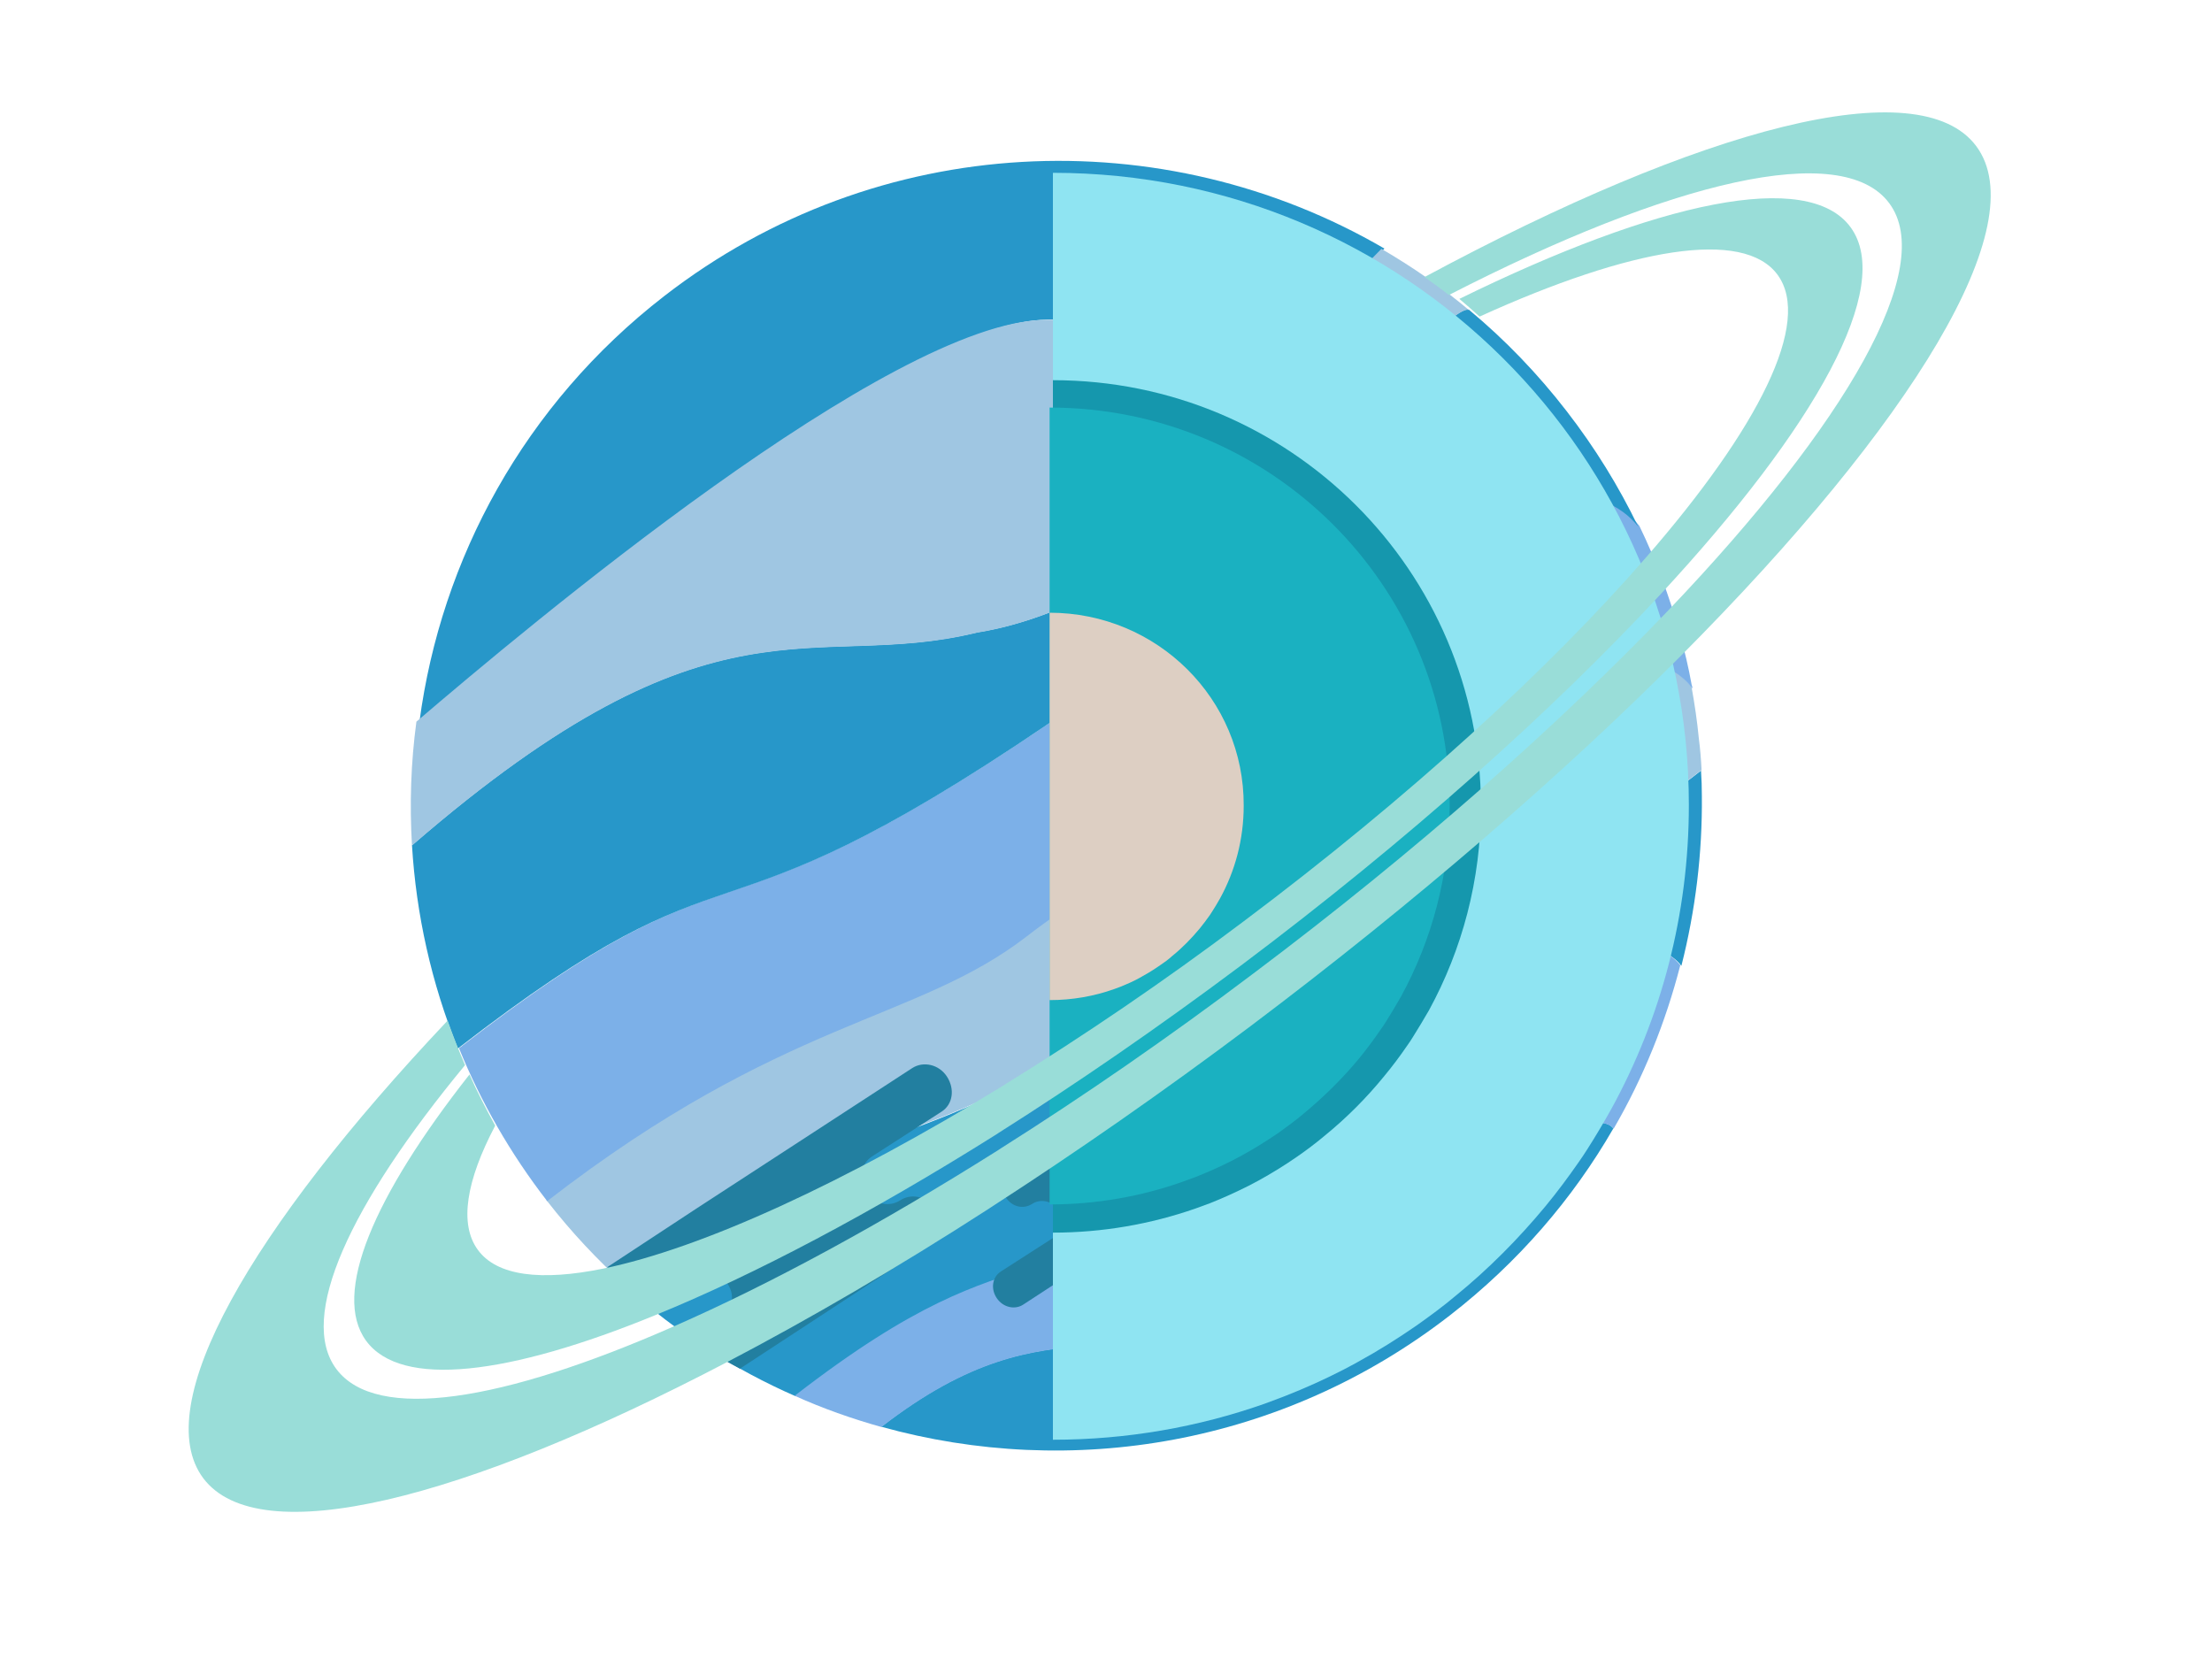 <?xml version="1.0" encoding="utf-8"?>
<!-- Generator: Adobe Illustrator 23.0.1, SVG Export Plug-In . SVG Version: 6.00 Build 0)  -->
<svg version="1.1" id="Layer_1" xmlns="http://www.w3.org/2000/svg" xmlns:xlink="http://www.w3.org/1999/xlink" x="0px" y="0px"
	 viewBox="0 0 800 600" style="enable-background:new 0 0 800 600;" xml:space="preserve">
<style type="text/css">
	.st0{fill:#2797C9;}
	.st1{fill:#9FC6E2;}
	.st2{fill:#7CB0E8;}
	.st3{fill:#227FA0;}
	.st4{display:none;}
	.st5{display:inline;fill:#227FA0;}
	.st6{display:none;fill:#227FA0;}
	.st7{fill:#8FE4F2;}
	.st8{fill:#1597AD;}
	.st9{fill:#1AB1C1;}
	.st10{fill:#DDCFC3;}
	.st11{fill:#99DDD8;}
</style>
<path class="st0" d="M608.1,349.3c-15.8-20.4-80.4,3.2-144.3,52.7c-91.4,80.7-87.6,34.6-176,103c-22.2-9.7-43-23-61.6-39.7
	c0.1-0.1,0.2-0.2,0.3-0.3c5.6-5.3,11-10,16.3-14.2c1-0.8,1.9-1.5,2.9-2.3c0.5-0.4,1-0.7,1.4-1.1c0.1-0.1,0.2-0.2,0.3-0.2
	c53.1-39.8,92.3-28.8,167.7-85.1c1.9-1.5,3.9-2.9,5.9-4.5c83.9-60.2,97-38.7,129-43.9c13.6-2.2,30.7-9.3,58.1-29.6
	c2.3-1.7,4.7-3.5,7.1-5.4c0.2,3.1,0.3,6.1,0.3,9.2C615.7,308.6,613.2,329.2,608.1,349.3z"/>
<path class="st1" d="M615.4,278.5c-0.1,0.1-0.2,0.2-0.3,0.2c-2.4,1.9-4.8,3.7-7.1,5.4c-27.4,20.3-44.4,27.3-58,29.4
	c-31.8,5.1-45.1-16.2-128.8,43.9c-0.1,0.1-0.2,0.1-0.3,0.2c-2,1.5-4,3-5.9,4.5c-75.3,56.1-114.5,45-167.7,85.1
	c-0.1,0.1-0.2,0.2-0.3,0.2c-0.5,0.4-1,0.7-1.4,1.1c-1,0.7-1.9,1.5-2.9,2.3c-5.3,4.2-10.7,8.9-16.3,14.2l0,0
	c-10.2-9.2-19.8-19.4-28.5-30.6c-0.1-0.1-0.2-0.2-0.3-0.4c85.6-66.3,133.3-64.7,173.6-95.8c63.2-48.9,109.3-32.6,139.6-56
	c40.9-31.7,65.9-42.9,81.7-42.9c8.7,0,14.6,3.4,18.9,8.7c0.1,0.1,0.2,0.3,0.3,0.4c0,0.1,0.1,0.1,0.1,0.2c1.1,6.1,2,12.2,2.6,18.4
	C614.9,270.8,615.2,274.6,615.4,278.5z"/>
<g>
	<path class="st0" d="M464.1,464c-58.1,40.4-81.3,2.3-145.4,52c68.6,19.1,145.1,6.7,205.7-40.3c24.6-19.1,44.4-42.1,59.1-67.6
		C573.8,395.5,494.4,440.6,464.1,464z"/>
	<path class="st2" d="M318.8,516.1c64.2-49.7,87.4-11.6,145.4-52c30.2-23.4,109.6-68.5,119.4-55.9c10.8-18.6,18.8-38.5,24.1-59.1
		c-15.8-20.4-80.4,3.2-144.3,52.7c-91.4,80.7-87.6,34.6-176,103C297.6,509.4,308.1,513.1,318.8,516.1z"/>
</g>
<path class="st2" d="M612.1,249c-0.1-0.1-0.2-0.2-0.3-0.4c-0.1-0.1-0.1-0.1-0.2-0.2c-0.1-0.1-0.2-0.2-0.3-0.4
	c-4.4-5.2-10.5-8.5-19.4-8.3c-15.9,0.4-40.7,11.7-80.9,42.9c-30.2,23.4-76.4,7-139.6,56c-40.2,31.1-87.9,29.5-173.5,95.8l0,0
	c-13.4-17.3-24-35.9-31.9-55.3c105.5-81.7,84.8-30.1,214.1-118c92.5-71.6,187.7-103.4,212.8-70.9c6.1,12.6,10.9,25.6,14.6,38.8l0,0
	c1.7,6.2,3.2,12.4,4.3,18.6C612,248.1,612.1,248.6,612.1,249z"/>
<path class="st0" d="M378.8,115.6c68.5-3.1,73,25.4,121.9-25.7c-79.8-46.5-183.1-42.8-260.5,17.2c-50.6,39.2-80.7,95.1-88.5,153.9
	C191.1,227.3,323,116.3,378.8,115.6z"/>
<g>
	<path class="st0" d="M379.7,261.4c92.5-71.6,187.7-103.3,212.8-70.9c-7-14.5-15.6-28.5-25.9-41.8c-10.5-13.6-22.3-25.8-35-36.4
		c-5.8-7.5-97.8,103.8-178.2,116.4c-60.2,14.7-94.4-18.4-204.4,77c1.5,24.9,7,49.8,16.6,73.5C271.1,297.6,250.4,349.3,379.7,261.4z"
		/>
	<path class="st1" d="M353.4,228.8c80.4-12.7,172.4-123.9,178.2-116.4c-10.1-8.5-20.8-15.9-32-22.4c-48.9,51.1-53.3,22.6-121.8,25.7
		C322,116.3,190,227.3,150.6,261c-2,14.8-2.5,29.8-1.6,44.8C259.1,210.4,293.2,243.5,353.4,228.8z"/>
</g>
<g>
	<path class="st3" d="M342.5,389.4c2.9,4.5,2.1,10-1.9,12.6l-25.3,16.3c-4,2.6-5.1,8.4-2.1,12.8c2.9,4.5,8.4,5.6,12.4,3
		s9.4-1.5,12.4,3c2.9,4.5,2.5,10.2-1.5,12.8L267.6,495c-6.3-3.3-12.4-6.9-18.2-10.9l11.3-7.5c4-2.6,5.4-7.8,2.5-12.2
		c-2.9-4.5-9.6-5.4-13.6-2.8l-16,10.4c-4.9-4.3-9.6-8.8-14-13.7l32.1-21.1l78.2-50.9C333.9,383.7,339.6,384.9,342.5,389.4z"/>
</g>
<g class="st4">
	<path class="st5" d="M615.1,278.7c0.2,3.1,0.3,6.1,0.3,9.2L563,323.6c-3.7,2.5-8.8,0.9-11.6-3.2c-1.5-2.1-1.9-4.5-1.5-6.7
		c0-0.1,0-0.1,0-0.2c0.4-1.9,1.5-3.7,3.3-4.8c3.7-2.5,4.6-7.6,1.8-11.7s-8.1-5.2-11.8-2.7l-23,16c-3.7,2.5-8.7,1.2-11.5-2.9
		s-1.8-9.4,1.9-11.9l71.6-49.1l9.6-6.5l0.6-0.4l15.1-10.3l0,0c1.7,6.2,3.2,12.4,4.3,18.6l-0.5,0.3l0,0l-7.3,5
		c-3.7,2.5-5.2,8.6-2.4,12.7s7.7,4.7,11.4,2.2l1.5-1c0.4,3.8,0.7,7.7,0.9,11.5C615.3,278.6,615.2,278.6,615.1,278.7z"/>
</g>
<path class="st3" d="M429.7,432.9l-59.6,38.9c-3,2-7.3,1.1-9.6-2.3s-1.6-7.6,1.4-9.6l19.3-12.4c3.1-2,3.9-6.4,1.6-9.8
	c-2.2-3.4-6.4-4.3-9.5-2.3s-7.2,1.2-9.5-2.3c-2.2-3.4-1.9-7.8,1.2-9.8l67.8-44.5c3.1-2,7.4-1.1,9.6,2.3s1.8,7.5-1.2,9.5l-18.4,12.2
	c-3.1,2-4.2,5.9-1.9,9.3c2.2,3.4,7.3,4.1,10.4,2.1l28.9-18.8c3.1-2,7.1-0.9,9.3,2.5c2.2,3.4,1.5,7.7-1.5,9.7L429.7,432.9
	L429.7,432.9z"/>
<path class="st6" d="M424,336.5l-14.2,9.8c-3.9,2.7-4.4,8-1.3,12.4s8.7,5.5,12.7,2.8l13.8-9.1l22-15.2c3.6-2.5,3.8-7.6,0.8-12
	c-3.1-4.4-8.4-5.7-12-3.2L424,336.5z"/>
<path class="st6" d="M477.4,340.7l-14.2,9.8c-3.9,2.7-4.4,8-1.3,12.4s8.7,5.5,12.7,2.8l13.8-9.1l22-15.2c3.6-2.5,3.8-7.6,0.8-12
	c-3.1-4.4-8.4-5.7-12-3.2L477.4,340.7z"/>
<g>
	<path class="st7" d="M380.8,62.5v458.2c26.8,0,52.6-4.6,76.5-13c2.6-1,5.2-1.9,7.7-2.9c7.1-2.8,14-5.9,20.8-9.4
		c1.8-1,3.7-1.9,5.4-2.9c7.3-4,14.3-8.4,21.1-13.1c4.8-3.4,9.7-7,14.2-10.8c11.8-9.6,22.7-20.6,32.4-32.3
		c4.3-5.2,8.3-10.6,12.2-16.2c1.1-1.5,2-3,3-4.5c3-4.7,5.9-9.6,8.7-14.6c17.9-32.7,28-70,28-109.9
		C610.8,164.8,507.9,62.5,380.8,62.5"/>
	<path class="st8" d="M380.8,137.5v308.3c18,0,35.4-3.1,51.5-8.7c1.7-0.6,3.5-1.3,5.2-1.9c4.8-1.9,9.4-4,14-6.3
		c1.2-0.6,2.5-1.3,3.6-1.9c4.9-2.7,9.6-5.6,14.2-8.8c3.3-2.3,6.5-4.7,9.6-7.3c8-6.5,15.3-13.8,21.8-21.8c2.9-3.5,5.6-7.1,8.2-10.9
		c0.7-1,1.4-2,2-3c2-3.2,4-6.5,5.9-9.8c12-22,18.8-47.1,18.8-73.9C535.5,206.3,466.3,137.5,380.8,137.5"/>
	<path class="st9" d="M379.6,147.4v288.2c16.9,0,33.1-2.9,48.1-8.2c1.6-0.6,3.2-1.2,4.9-1.8c4.5-1.8,8.8-3.7,13.1-5.9
		c1.2-0.6,2.3-1.2,3.4-1.8c4.6-2.5,9-5.3,13.3-8.2c3-2.2,6.1-4.4,8.9-6.8c7.4-6.1,14.3-12.9,20.4-20.3c2.7-3.3,5.2-6.7,7.6-10.2
		c0.7-0.9,1.3-1.9,1.9-2.8c1.9-3,3.7-6.1,5.5-9.2c11.2-20.5,17.6-44.1,17.6-69.1C524.3,211.8,459.6,147.4,379.6,147.4"/>
	<path class="st10" d="M379.6,221.6v140.1c8.2,0,16.1-1.4,23.4-4c0.8-0.3,1.6-0.6,2.4-0.9c2.2-0.9,4.3-1.8,6.3-2.9
		c0.6-0.3,1.1-0.6,1.6-0.9c2.2-1.2,4.4-2.6,6.4-4c1.5-1,3-2.1,4.3-3.3c3.6-2.9,6.9-6.3,9.9-9.9c1.3-1.6,2.5-3.2,3.7-4.9
		c0.3-0.5,0.6-0.9,0.9-1.4c0.9-1.4,1.8-2.9,2.7-4.5c5.5-10,8.6-21.4,8.6-33.6C450,252.8,418.5,221.6,379.6,221.6"/>
</g>
<path class="st11" d="M169.8,388.6c2.8,6.3,6,12.5,9.3,18.5c-10.5,19.9-13.1,35.6-6.3,44.9c6.9,9.5,22.9,11.4,45.4,6.8
	c35.5-7.3,87.2-30.9,145-66.4c0.3-0.2,0.6-0.4,0.9-0.6c27.5-17,56.5-36.6,85.7-58.6c60-45,110.7-91.5,145.6-131.7
	c40.7-46.8,60-85,47.5-102.1c-12.3-16.8-53-9.8-107.8,15.1c-2.4-2.2-4.8-4.3-7.3-6.4c71.9-35.3,126.1-47,141.5-25.9
	c15.7,21.5-12.5,72.1-68.9,132.9c-38.9,41.9-91.1,88.7-151.6,134.1c-29.8,22.3-59.3,42.6-87.6,60.5c-0.3,0.2-0.6,0.4-0.9,0.6
	c-45.2,28.4-87.4,50.7-123.2,65.3c-53.2,21.8-92,26.6-104.7,9.3C120,467.9,135.1,432.7,169.8,388.6z"/>
<path class="st11" d="M161.9,369.1c1.9,5.4,4,10.8,6.3,16.1c-41.8,50.6-60.6,91.3-46.5,110c14.4,19.1,60,11.8,122-15.5
	c34.9-15.3,74.9-37,117.4-63.8c0.3-0.2,0.6-0.4,0.9-0.6c29.6-18.7,60.4-39.9,91.4-63.3c59.1-44.4,110.5-90,150.1-131.4
	c64.3-67.4,97.1-124.1,79.7-147.2c-17.1-22.8-78.7-8-159.2,33.3c-2.9-2.3-5.8-4.4-8.8-6.5c100.5-54.1,178.8-75,199.5-47.4
	c21.2,28.3-23,100.2-106.6,184.2c-42.8,43-95.9,89-155.8,134.1c-31.7,23.8-63.2,45.7-93.7,65.4c-0.3,0.2-0.6,0.4-0.9,0.6
	c-33,21.3-64.9,39.9-94.7,55.5c-95.7,50.1-169.4,68.7-189.5,42C53.9,508.3,90.3,444.9,161.9,369.1z"/>
</svg>
